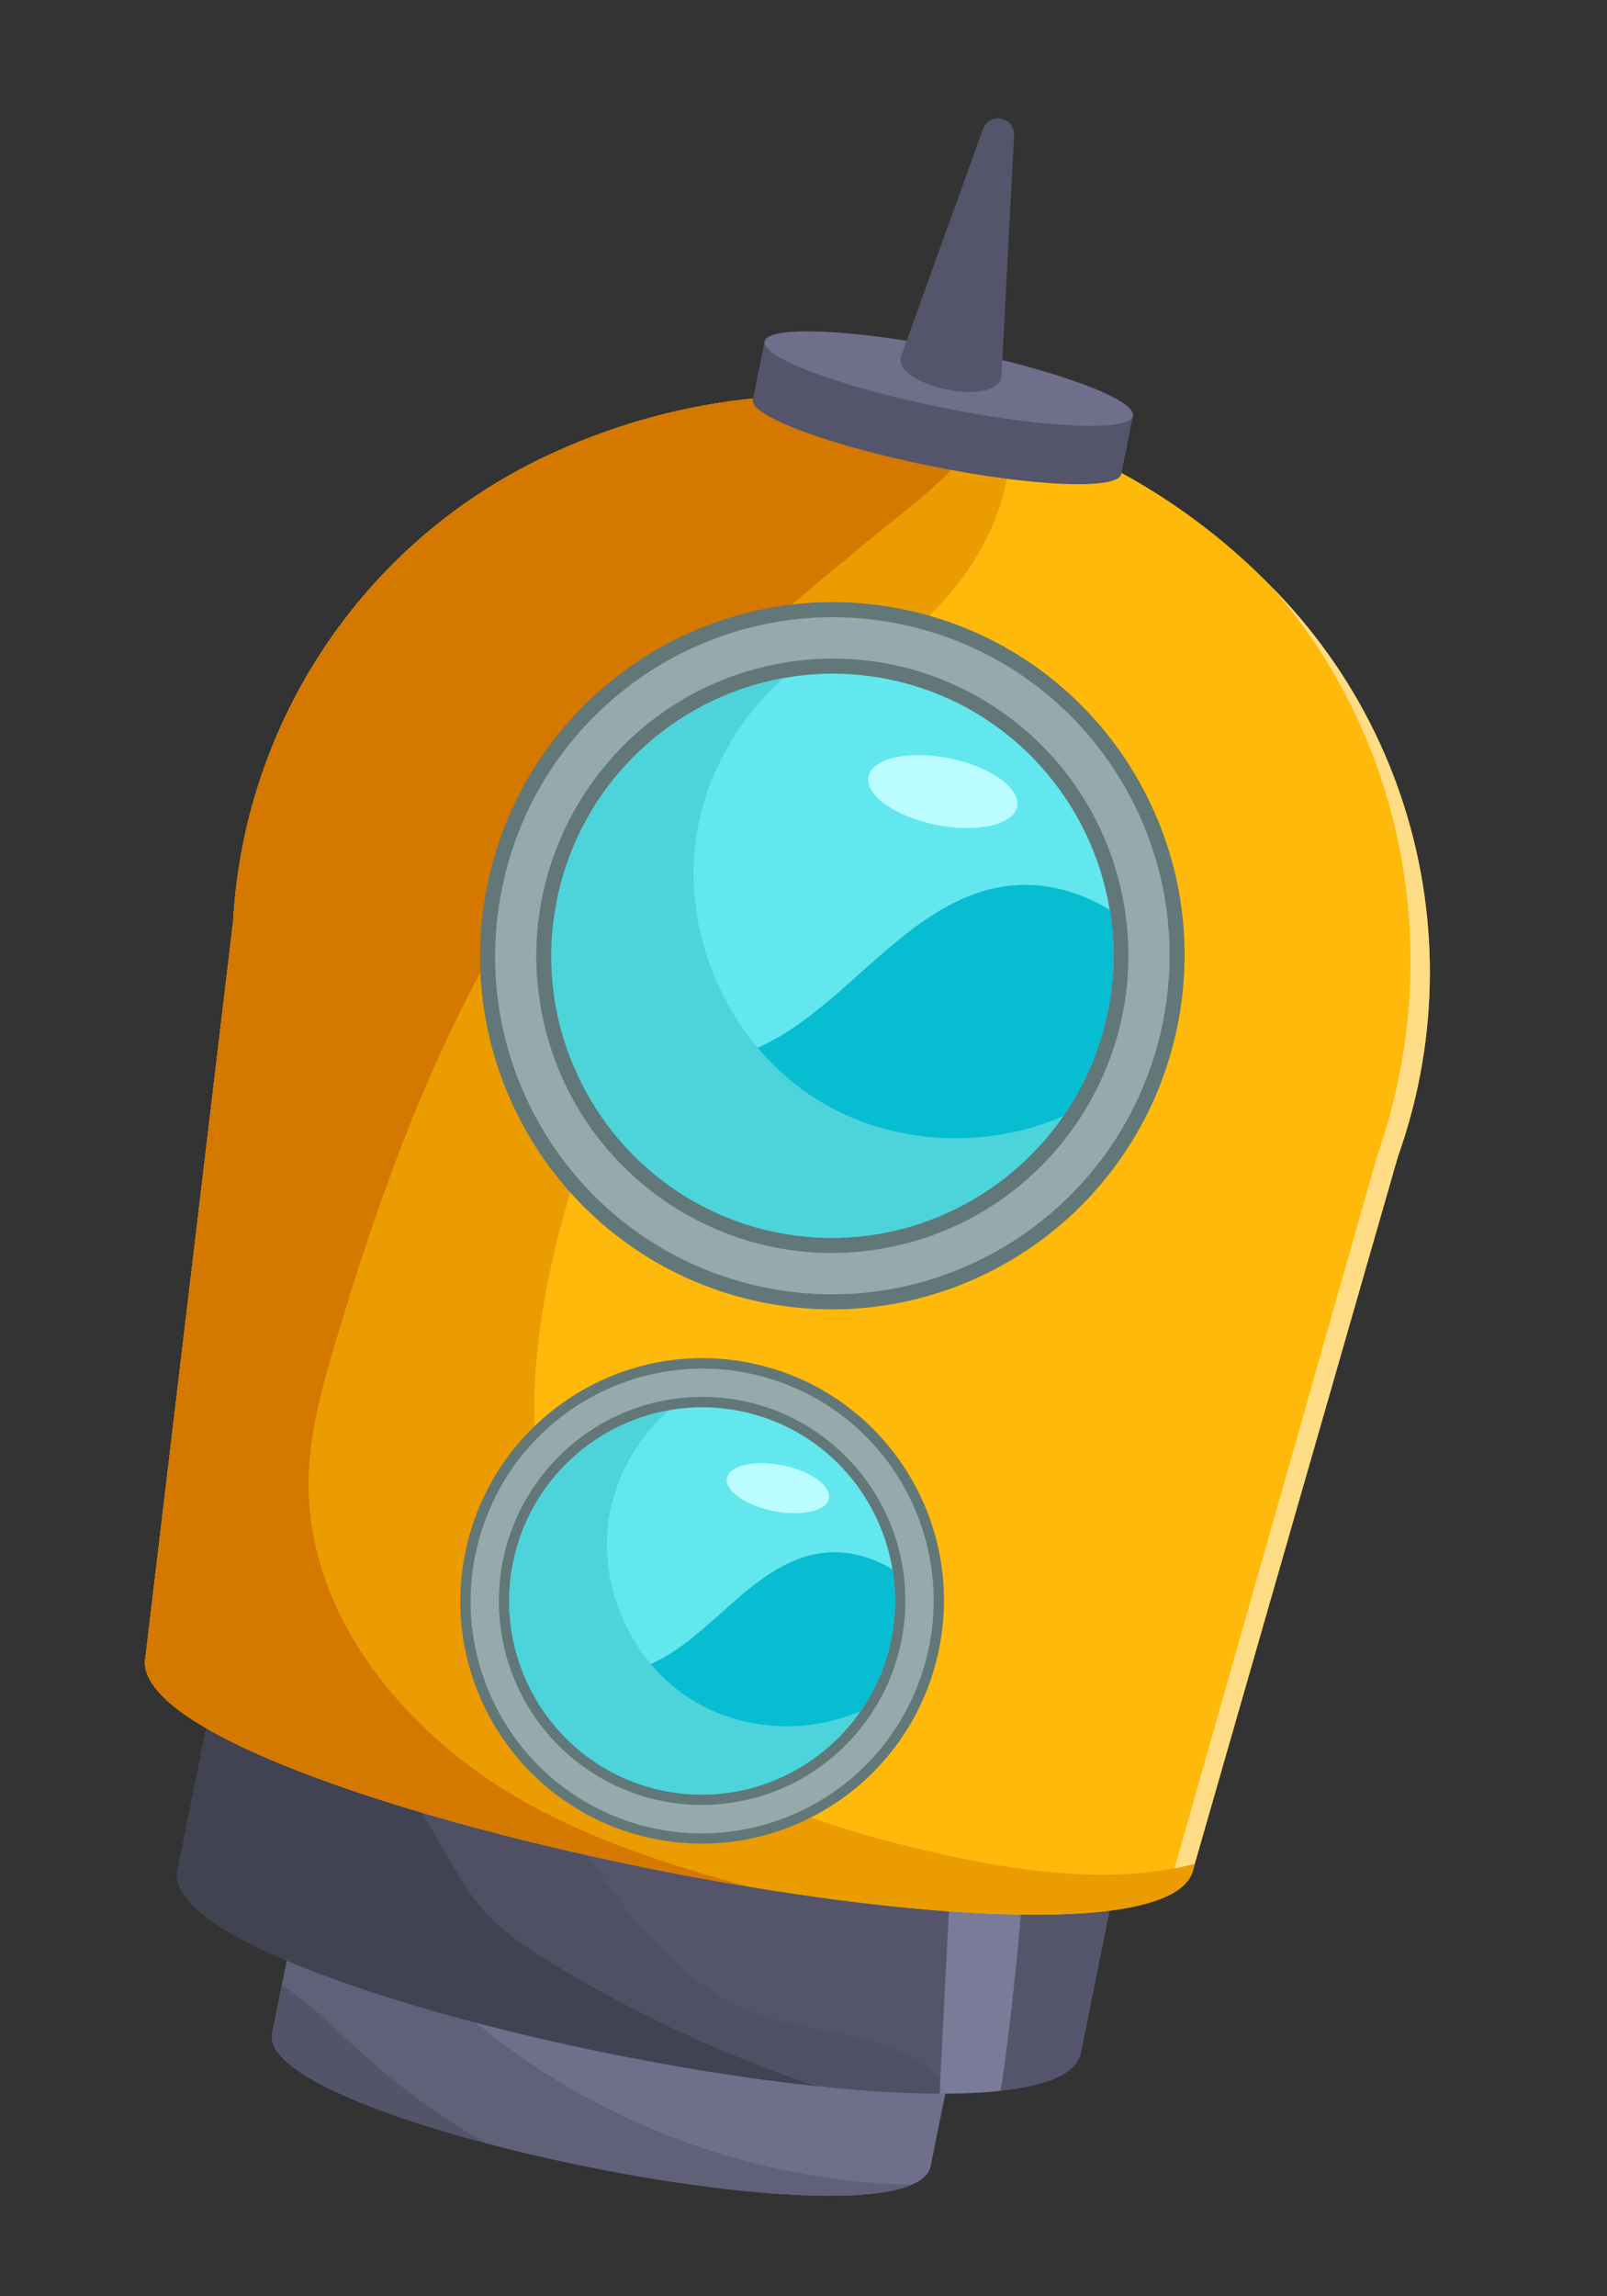 <svg width="77" height="110" viewBox="0 0 77 110" fill="none" xmlns="http://www.w3.org/2000/svg">
<rect x="0" y="0" width="77" height="110" fill="#333333" stroke="none"/>
<g clip-path="url(#clip0_156_59596)">
<path d="M46.613 93.761L44.594 103.765C44.517 104.145 44.198 104.442 43.685 104.66C40.686 105.956 30.988 104.705 23.294 102.666C17.413 101.107 12.703 99.089 13.044 97.396L15.064 87.392L46.613 93.761Z" fill="#6F6F8B"/>
<path d="M43.686 104.66C40.686 105.956 30.989 104.704 23.294 102.666C17.413 101.107 12.703 99.089 13.045 97.396L14.295 91.204C15.489 91.356 16.653 91.86 17.671 92.521C19.21 93.52 20.488 94.86 21.858 96.083C27.815 101.403 35.708 104.49 43.686 104.66Z" fill="#606078"/>
<path d="M23.294 102.666C17.413 101.107 12.703 99.089 13.044 97.396L13.511 95.084C15.002 96.073 16.254 97.382 17.589 98.573C19.34 100.136 21.257 101.507 23.294 102.666Z" fill="#545469"/>
<path d="M54.567 84.613L51.797 98.337C51.594 99.343 50.163 99.923 47.939 100.16C47.244 100.235 46.467 100.276 45.629 100.287C45.433 100.292 45.236 100.291 45.036 100.292C43.264 100.286 41.235 100.157 39.062 99.923C26.011 98.529 7.734 93.453 8.512 89.599L11.282 75.874L54.567 84.613Z" fill="#54556A"/>
<path d="M45.629 100.287C45.433 100.292 45.236 100.291 45.036 100.292C43.264 100.286 41.235 100.157 39.062 99.923C26.01 98.529 7.733 93.453 8.512 89.599L11.282 75.874L11.415 75.901C11.364 75.832 11.314 75.763 11.259 75.695C11.76 75.782 12.256 75.906 12.743 76.033C13.279 76.177 13.815 76.327 14.346 76.493C16.855 77.266 19.286 78.321 21.319 79.967C24.251 82.344 26.122 85.755 28.192 88.919C30.262 92.083 32.789 95.218 36.337 96.502C38.005 97.105 39.797 97.257 41.51 97.718C42.811 98.069 44.124 98.651 45.056 99.593C45.27 99.804 45.461 100.038 45.629 100.287Z" fill="#4F5063"/>
<path d="M39.062 99.923C26.011 98.529 7.734 93.453 8.512 89.599L11.282 75.874L11.415 75.901C12.032 76.753 12.589 77.684 13.181 78.534C15.321 81.6 18.355 83.971 20.375 87.119C21.34 88.627 22.07 90.305 23.278 91.628C24.197 92.635 25.355 93.389 26.523 94.095C30.474 96.489 34.687 98.445 39.062 99.923Z" fill="#414252"/>
<path d="M47.939 100.16C47.244 100.235 46.467 100.276 45.629 100.287C45.433 100.292 45.236 100.291 45.036 100.292C45.033 100.058 45.044 99.827 45.056 99.593C45.178 97.196 45.301 94.806 45.422 92.412C45.584 89.249 45.749 86.052 46.306 82.945L49.384 83.566C49.228 88.743 48.803 93.913 48.109 99.044C48.057 99.415 48.005 99.789 47.939 100.16Z" fill="#797B99"/>
<path d="M66.986 55.389L57.245 89.289L57.184 89.504C57.07 90.066 56.618 90.51 55.888 90.847C52.792 92.283 44.676 91.833 35.922 90.385C21.884 88.062 6.204 83.174 6.973 79.368L11.173 44.122C11.71 34.558 17.408 26.042 26.029 21.917C32.153 18.989 38.866 18.26 45.181 19.535C45.923 19.684 46.661 19.863 47.389 20.066C47.684 20.149 47.975 20.238 48.266 20.329C52.968 21.804 57.341 24.428 60.934 28.115C61.266 28.454 61.59 28.804 61.907 29.16C68.252 36.306 70.2 46.366 66.986 55.389Z" fill="#FFB90B"/>
<path d="M66.986 55.389L57.245 89.289L57.184 89.504C57.07 90.067 56.618 90.51 55.888 90.848C55.922 90.763 55.949 90.677 55.967 90.589L56.029 90.365L66.001 55.32C69.278 45.99 67.393 35.621 61.085 28.288C61.035 28.23 60.984 28.173 60.934 28.116C61.266 28.454 61.59 28.804 61.907 29.16C68.253 36.306 70.2 46.366 66.986 55.389Z" fill="#FFDD87"/>
<path d="M57.245 89.289L57.184 89.504C55.823 96.244 5.612 86.108 6.973 79.368L11.173 44.122C11.71 34.558 17.408 26.042 26.029 21.917C32.153 18.989 38.866 18.26 45.181 19.535C46.222 19.745 47.253 20.009 48.266 20.329C48.746 23.113 47.433 26.188 45.535 28.415C43.201 31.151 40.079 33.099 37.623 35.724C34.368 39.203 32.434 43.69 30.633 48.106C28.33 53.752 26.108 59.552 25.666 65.635C25.224 71.719 26.797 78.22 31.144 82.477C34.746 86.003 39.777 87.601 44.685 88.725C48.794 89.664 53.24 90.307 57.245 89.289Z" fill="#EB9C00"/>
<path d="M35.922 90.385C21.884 88.062 6.204 83.174 6.973 79.368L11.173 44.122C11.71 34.558 17.408 26.042 26.029 21.917C32.153 18.989 38.866 18.26 45.181 19.535C45.923 19.684 46.661 19.863 47.389 20.066C46.592 21.72 45.012 23.145 43.534 24.34C37.562 29.17 31.555 34.112 26.986 40.294C21.734 47.392 18.6 55.829 16.075 64.296C15.436 66.441 14.827 68.624 14.785 70.862C14.664 77.426 19.517 83.201 25.242 86.376C28.584 88.23 32.217 89.401 35.922 90.385Z" fill="#D47800"/>
<path d="M53.724 22.713C53.568 23.483 49.492 23.314 44.617 22.329C39.742 21.345 35.919 19.923 36.075 19.151C36.231 18.378 40.307 18.55 45.181 19.535C50.056 20.519 53.88 21.941 53.724 22.713Z" fill="#54556A"/>
<path d="M42.865 20.521L53.724 22.713L54.288 19.919L36.639 16.356L36.075 19.151L42.865 20.521Z" fill="#54556A"/>
<path d="M54.288 19.919C54.133 20.688 50.056 20.519 45.182 19.535C40.307 18.55 36.483 17.128 36.639 16.356C36.795 15.583 40.871 15.756 45.746 16.74C50.621 17.724 54.444 19.146 54.288 19.919Z" fill="#6F6F8B"/>
<path d="M43.166 17.094L47.099 6.185C47.4 5.35 48.637 5.599 48.59 6.486L47.984 18.067C47.694 19.504 42.875 18.531 43.166 17.094Z" fill="#54556A"/>
<path d="M36.53 62.389C45.665 64.234 54.571 58.294 56.422 49.124C58.273 39.953 52.369 31.024 43.234 29.18C34.099 27.336 25.194 33.276 23.342 42.446C21.491 51.617 27.395 60.545 36.53 62.389Z" fill="#627778"/>
<path d="M36.673 61.682C45.418 63.448 53.945 57.762 55.717 48.982C57.49 40.202 51.837 31.653 43.091 29.888C34.346 28.122 25.819 33.808 24.047 42.588C22.274 51.368 27.927 59.917 36.673 61.682Z" fill="#95AAAB"/>
<path d="M42.599 59.751C50.287 58.234 55.303 50.751 53.802 43.038C52.302 35.324 44.853 30.302 37.165 31.819C29.477 33.337 24.462 40.82 25.962 48.533C27.462 56.246 34.911 61.269 42.599 59.751Z" fill="#627778"/>
<path d="M53.078 48.449C52.703 50.306 51.961 52.001 50.943 53.469C47.97 57.767 42.635 60.128 37.208 59.032C30.93 57.765 26.555 52.276 26.42 46.103C26.4 45.124 26.487 44.124 26.689 43.122C27.819 37.526 32.258 33.435 37.544 32.484C39.158 32.191 40.856 32.194 42.559 32.538C48.19 33.675 52.287 38.203 53.169 43.578C53.431 45.153 53.415 46.796 53.081 48.447L53.078 48.449Z" fill="#62E7EE"/>
<path d="M53.078 48.449C52.703 50.306 51.96 52.001 50.943 53.469C47.969 57.767 42.634 60.128 37.208 59.032C30.93 57.765 26.555 52.276 26.42 46.103C27.833 48.981 30.897 51.113 34.066 50.789C39.465 50.241 42.489 43.562 47.815 42.515C49.676 42.151 51.555 42.602 53.166 43.58C53.428 45.155 53.411 46.798 53.078 48.449Z" fill="#06BDD1"/>
<g style="mix-blend-mode:multiply">
<path d="M50.942 53.469C47.969 57.767 42.634 60.128 37.208 59.032C29.931 57.563 25.212 50.426 26.686 43.121C27.816 37.526 32.255 33.435 37.541 32.483C35.291 34.497 33.725 37.297 33.334 40.298C32.701 45.08 35.075 50.124 39.148 52.672C42.629 54.847 47.188 55.105 50.942 53.469Z" fill="#4DD4DB"/>
</g>
<path d="M44.852 39.514C46.82 39.911 48.558 39.519 48.736 38.639C48.914 37.759 47.463 36.724 45.496 36.327C43.528 35.929 41.79 36.321 41.612 37.201C41.434 38.081 42.885 39.116 44.852 39.514Z" fill="#BAFCFF"/>
<path d="M31.343 88.086C37.613 89.352 43.727 85.275 44.998 78.98C46.268 72.685 42.215 66.555 35.945 65.29C29.674 64.024 23.561 68.101 22.29 74.396C21.019 80.691 25.072 86.82 31.343 88.086Z" fill="#627778"/>
<path d="M44.02 80.608C46.183 74.853 43.291 68.435 37.56 66.273C31.829 64.111 25.43 67.024 23.267 72.779C21.104 78.533 23.997 84.951 29.728 87.113C35.459 89.275 41.858 86.362 44.02 80.608Z" fill="#95AAAB"/>
<path d="M34.221 86.443C39.589 86.114 43.681 81.48 43.361 76.093C43.041 70.706 38.43 66.606 33.062 66.935C27.694 67.265 23.601 71.899 23.922 77.286C24.242 82.673 28.853 86.773 34.221 86.443Z" fill="#627778"/>
<path d="M42.703 78.519C42.445 79.795 41.936 80.96 41.236 81.966C39.194 84.918 35.531 86.537 31.807 85.785C27.498 84.915 24.495 81.149 24.401 76.909C24.389 76.236 24.445 75.549 24.584 74.862C25.359 71.022 28.409 68.211 32.036 67.56C33.145 67.358 34.31 67.363 35.479 67.599C39.343 68.379 42.158 71.489 42.761 75.179C42.941 76.259 42.931 77.389 42.702 78.522L42.703 78.519Z" fill="#62E7EE"/>
<path d="M42.703 78.519C42.445 79.795 41.936 80.96 41.236 81.966C39.194 84.918 35.531 86.537 31.808 85.785C27.498 84.916 24.496 81.149 24.401 76.909C25.368 78.884 27.475 80.35 29.649 80.126C33.356 79.748 35.432 75.166 39.088 74.446C40.366 74.196 41.655 74.507 42.762 75.179C42.941 76.259 42.931 77.389 42.702 78.522L42.703 78.519Z" fill="#06BDD1"/>
<g style="mix-blend-mode:multiply">
<path d="M41.235 81.966C39.194 84.918 35.531 86.537 31.807 85.785C26.811 84.777 23.571 79.878 24.584 74.862C25.359 71.022 28.409 68.211 32.035 67.56C30.493 68.942 29.416 70.865 29.147 72.925C28.714 76.207 30.342 79.669 33.139 81.419C35.529 82.913 38.659 83.089 41.235 81.966Z" fill="#4DD4DB"/>
</g>
<path d="M37.057 72.384C38.407 72.656 39.6 72.388 39.722 71.784C39.844 71.18 38.848 70.469 37.498 70.197C36.148 69.924 34.955 70.193 34.833 70.797C34.711 71.401 35.707 72.111 37.057 72.384Z" fill="#BAFCFF"/>
</g>
<defs>
<clipPath id="clip0_156_59596">
<rect width="57.476" height="100.087" fill="white" transform="translate(19.805 0.004) rotate(11.413)"/>
</clipPath>
</defs>
</svg>
